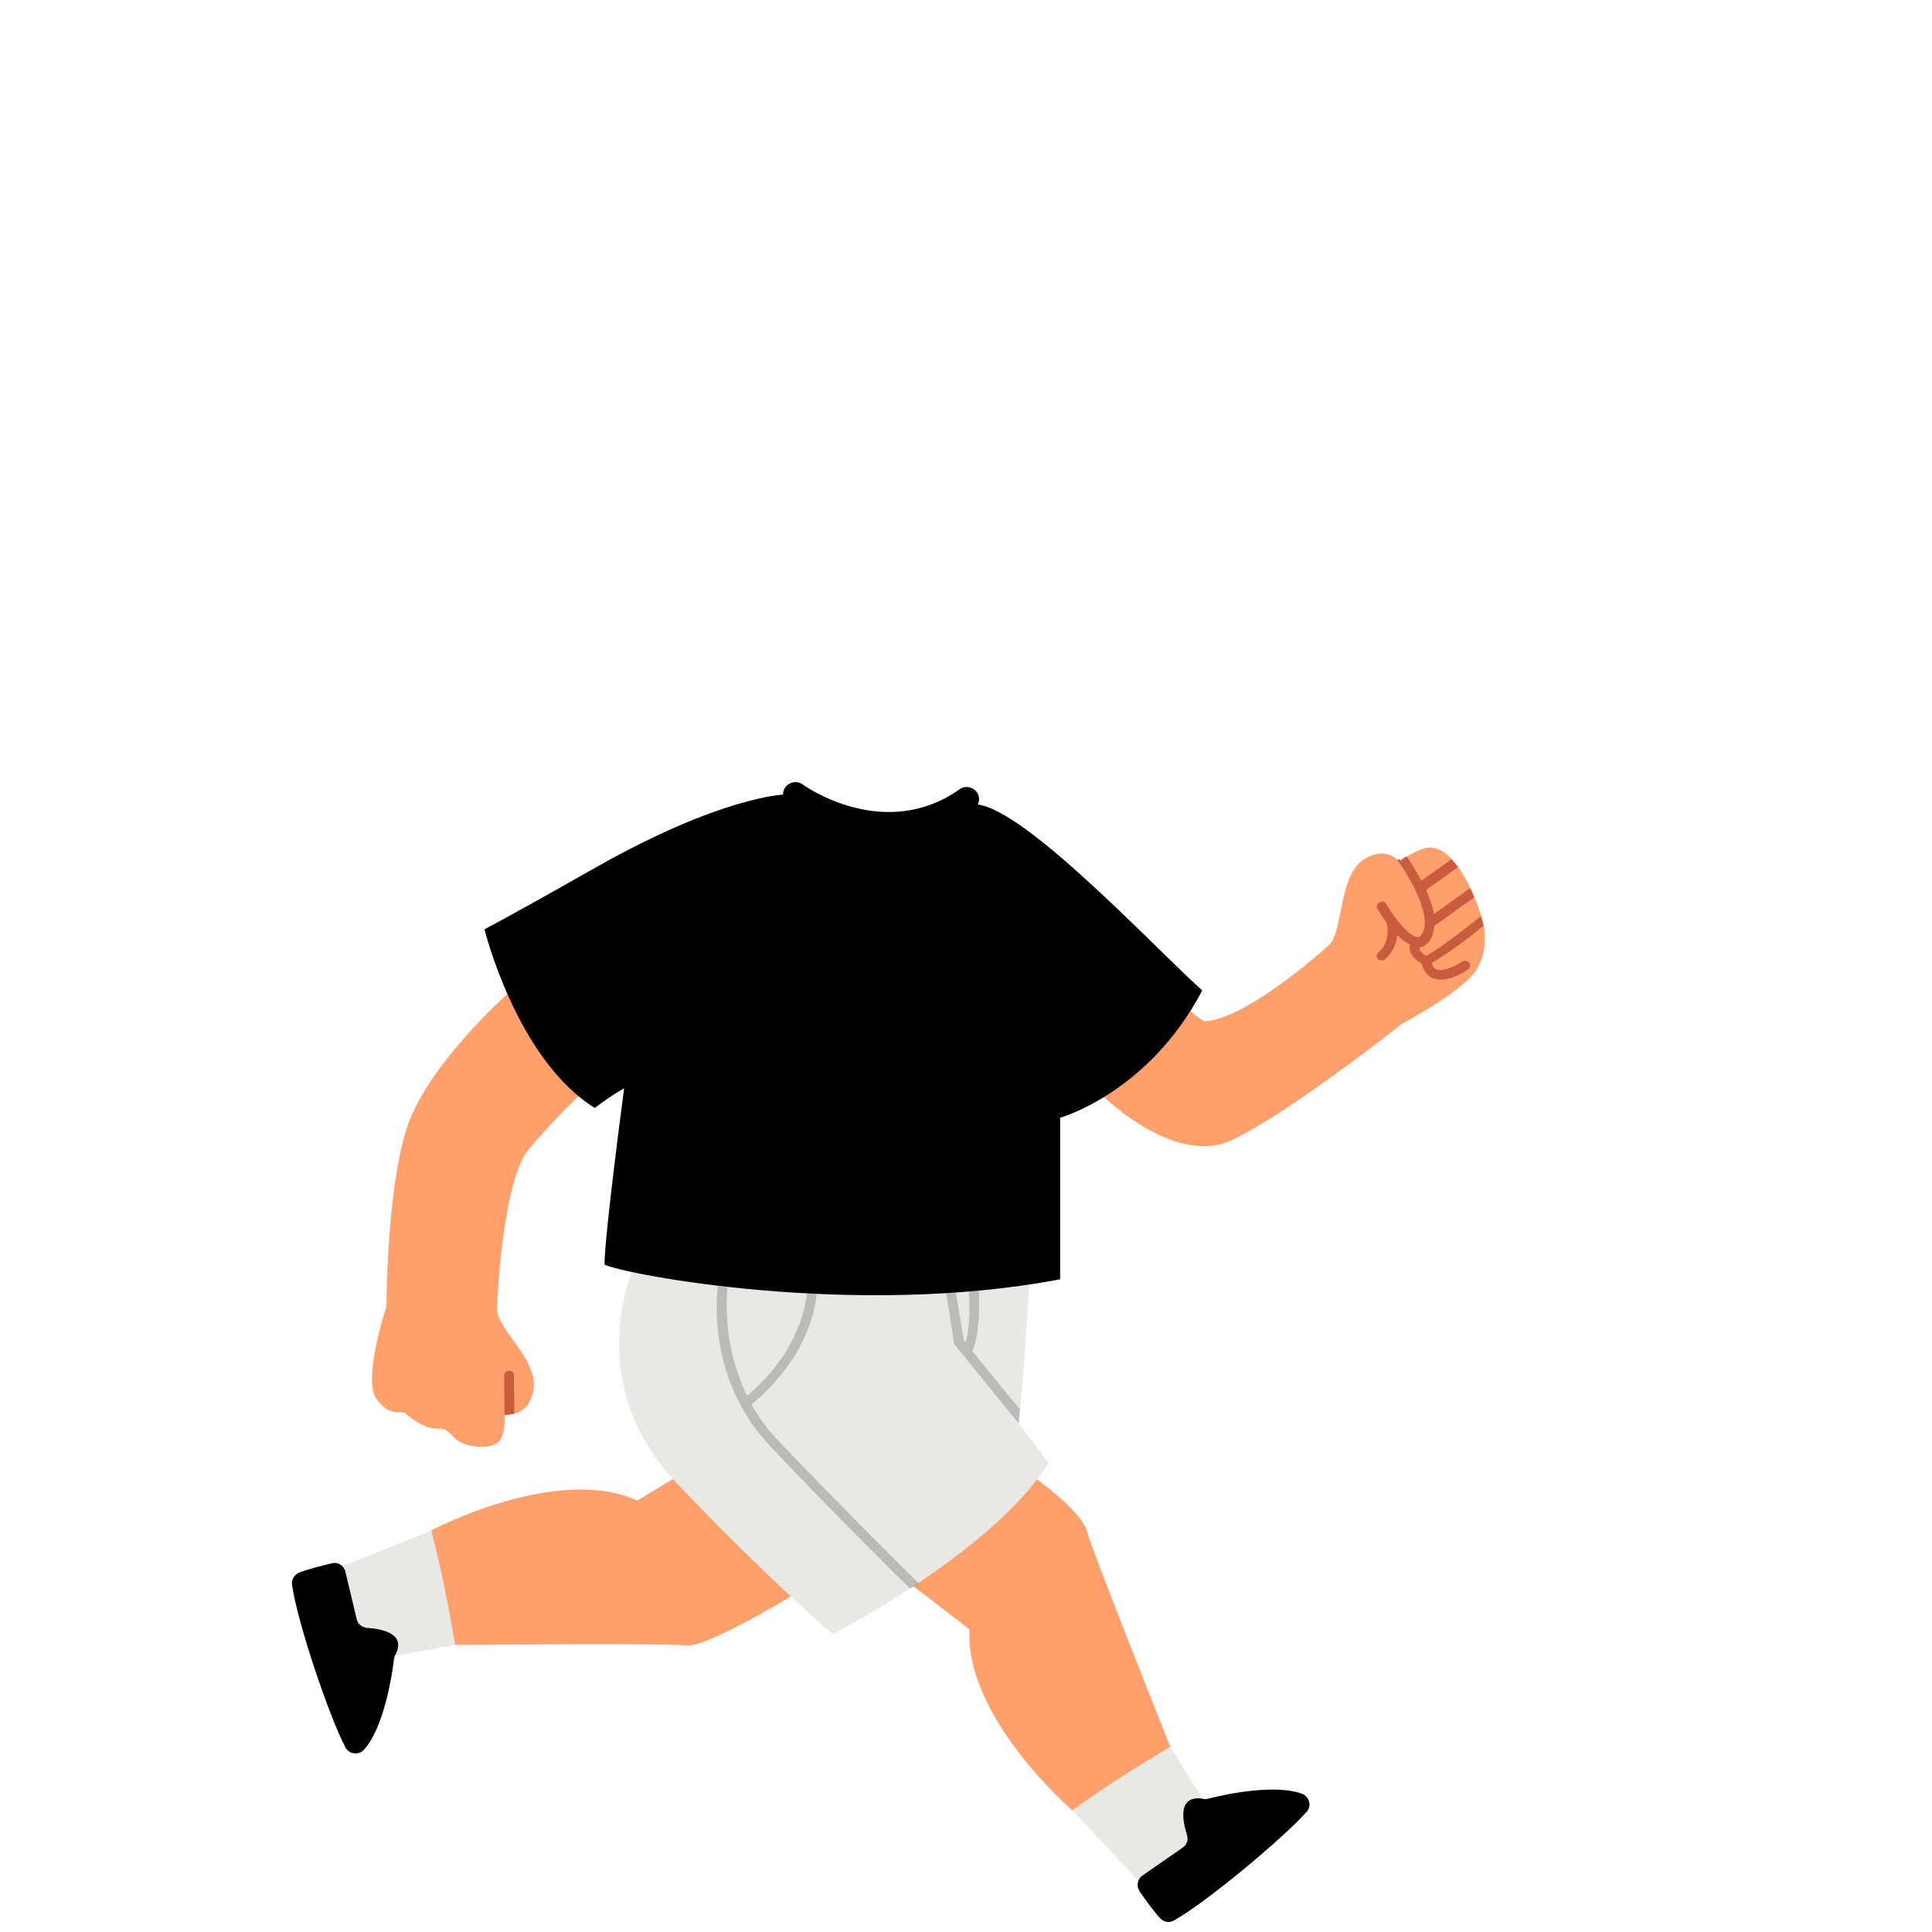 <svg xmlns="http://www.w3.org/2000/svg" xmlns:xlink="http://www.w3.org/1999/xlink" width="350" zoomAndPan="magnify" viewBox="0 0 262.5 262.5" height="350" preserveAspectRatio="xMidYMid meet" version="1.0"><defs><filter x="0%" y="0%" width="100%" height="100%" id="890fde8aa6"><feColorMatrix values="0 0 0 0 1 0 0 0 0 1 0 0 0 0 1 0 0 0 1 0" color-interpolation-filters="sRGB"/></filter><clipPath id="cc99160afc"><path d="M 39.469 106.035 L 178 106.035 L 178 261.285 L 39.469 261.285 Z M 39.469 106.035 " clip-rule="nonzero"/></clipPath><mask id="408316c948"><g filter="url(#890fde8aa6)"><rect x="-26.25" width="315" fill="#000000" y="-26.25" height="315" fill-opacity="0.2"/></g></mask><clipPath id="276982ddc1"><path d="M 0.078 1 L 61.645 1 L 61.645 85 L 0.078 85 Z M 0.078 1 " clip-rule="nonzero"/></clipPath><clipPath id="f77ab41136"><rect x="0" width="62" y="0" height="86"/></clipPath></defs><path fill="#ff9f6c" d="M 71.82 156.188 C 68.492 160.18 67.559 175.277 67.559 177.941 C 67.559 180.602 73.152 184.789 72.484 188.781 C 72.02 191.574 70.355 192.039 69.355 192.176 C 69.09 192.242 68.957 192.242 68.559 192.242 C 68.625 193.504 68.492 195.168 67.758 195.898 C 66.695 196.965 63.168 196.766 61.836 195.434 C 60.504 194.102 60.504 194.102 59.172 194.102 C 57.844 194.102 55.844 192.773 55.18 192.109 C 54.516 191.441 53.184 192.773 51.188 190.113 C 49.188 187.453 52.516 177.473 52.516 177.473 C 52.516 177.473 52.516 162.176 55.18 153.527 C 57.844 144.879 68.957 135.035 68.957 135.035 L 78.609 148.938 C 78.609 148.938 75.148 152.199 71.82 156.188 Z M 153.227 139.559 L 149.098 148.207 C 149.098 148.207 159.348 158.781 167.469 154.859 C 175.59 150.934 190.5 139.094 190.5 139.094 C 190.5 139.094 199.02 134.57 200.684 131.645 C 202.082 129.184 201.684 127.188 201.684 126.258 C 201.75 125.324 198.355 114.281 193.762 115.215 C 192.762 115.414 191.031 116.344 190.367 116.945 C 190.102 116.676 190.102 116.609 189.902 116.879 C 189.168 116.145 187.57 115.281 185.242 116.812 C 181.848 119.07 182.512 126.59 180.582 128.383 C 178.652 130.18 168.934 138.496 163.742 138.762 C 162.742 138.562 160.68 136.102 159.148 135.367 C 157.684 134.637 153.891 138.164 153.227 139.559 Z M 140.844 200.953 C 140.844 200.953 147.035 205.41 147.699 208.07 C 148.367 210.73 159.016 237.34 159.016 237.34 L 145.703 245.984 C 145.703 245.984 131.059 233.348 131.727 221.375 C 123.074 214.723 123.074 214.723 123.074 214.723 Z M 107.762 216.719 C 107.762 216.719 95.98 223.902 93.254 223.57 C 90.523 223.238 61.836 223.504 61.836 223.504 L 58.574 207.938 C 58.574 207.938 75.68 198.891 86.598 203.883 C 95.914 198.227 95.914 198.227 95.914 198.227 Z M 107.762 216.719 " fill-opacity="1" fill-rule="nonzero"/><path fill="#eae8e5" d="M 139.848 174.547 C 139.246 184.922 138.449 193.438 138.449 193.438 C 138.449 193.438 140.445 196.098 142.441 198.758 C 135.121 210.73 113.156 222.039 113.156 222.039 C 113.156 222.039 104.5 214.723 91.855 201.418 C 79.207 188.117 85.863 172.816 85.863 172.816 C 85.863 172.816 127.664 175.078 139.848 174.547 Z M 159.016 237.34 C 159.016 237.34 151.027 241.996 145.703 245.984 C 147.699 247.98 155.688 256.629 155.688 256.629 L 163.012 249.977 L 164.34 245.984 Z M 61.836 223.504 C 61.836 223.504 60.371 214.391 58.574 207.938 C 55.977 209.07 44.996 213.395 44.996 213.395 L 48.523 222.641 L 51.785 225.301 Z M 61.836 223.504 " fill-opacity="1" fill-rule="nonzero"/><path fill="#000000" d="M 132.723 109.293 C 139.379 109.961 156.688 128.586 163.344 134.57 C 156.02 148.539 144.039 151.863 144.039 151.863 C 144.039 151.863 144.039 168.492 144.039 173.816 C 116.082 179.137 84.801 173.148 82.137 171.82 C 82.137 167.828 84.801 147.875 84.801 147.875 C 84.801 147.875 83.469 148.539 80.805 150.535 C 70.156 143.883 65.828 126.258 65.828 126.258 C 65.828 126.258 68.492 124.926 80.805 117.941 C 97.914 108.23 106.434 107.965 106.434 107.965 C 118.48 115.945 128.73 111.953 132.723 109.293 Z M 132.723 109.293 C 139.379 109.961 156.688 128.586 163.344 134.57 C 156.02 148.539 144.039 151.863 144.039 151.863 C 144.039 151.863 144.039 168.492 144.039 173.816 C 116.082 179.137 84.801 173.148 82.137 171.82 C 82.137 167.828 84.801 147.875 84.801 147.875 C 84.801 147.875 83.469 148.539 80.805 150.535 C 70.156 143.883 65.828 126.258 65.828 126.258 C 65.828 126.258 68.492 124.926 80.805 117.941 C 97.914 108.23 106.434 107.965 106.434 107.965 C 118.48 115.945 128.73 111.953 132.723 109.293 Z M 132.723 109.293 " fill-opacity="1" fill-rule="nonzero"/><g clip-path="url(#cc99160afc)"><path fill="#000000" d="M 163.41 244.391 C 159.949 243.859 160.68 247.449 161.277 249.312 C 161.48 249.977 161.277 250.641 160.68 251.043 L 155.223 254.832 C 154.555 255.297 154.355 256.23 154.824 256.961 C 155.621 258.094 156.754 259.688 157.617 260.621 C 158.086 261.152 158.883 261.285 159.48 260.953 C 163.875 258.492 174.258 249.844 177.52 246.188 C 178.254 245.387 177.918 244.125 176.922 243.723 C 172.992 242.262 165.672 243.992 164.141 244.391 C 163.809 244.457 163.609 244.457 163.41 244.391 Z M 53.648 224.965 C 55.379 221.906 51.785 221.309 49.855 221.176 C 49.188 221.109 48.59 220.645 48.457 219.977 L 46.926 213.527 C 46.727 212.727 45.926 212.195 45.129 212.395 C 43.797 212.727 41.867 213.191 40.668 213.66 C 40.004 213.926 39.605 214.59 39.672 215.254 C 40.336 220.242 44.664 233.082 46.926 237.406 C 47.391 238.336 48.723 238.535 49.457 237.738 C 52.25 234.613 53.316 227.227 53.516 225.566 C 53.516 225.367 53.582 225.168 53.648 224.965 Z M 120.941 113.617 C 113.223 113.617 107.23 109.359 107.098 109.293 C 106.367 108.762 106.164 107.699 106.699 106.965 C 107.23 106.234 108.297 106.035 109.027 106.566 C 109.492 106.898 120.211 114.414 130.395 107.23 C 131.125 106.699 132.191 106.898 132.723 107.633 C 133.258 108.363 133.059 109.426 132.324 109.961 C 128.531 112.688 124.535 113.617 120.941 113.617 Z M 120.941 113.617 " fill-opacity="1" fill-rule="nonzero"/></g><path fill="#c95c3f" d="M 201.551 125.789 C 200.352 126.789 196.824 129.582 194.492 130.844 C 194.691 131.512 195.027 131.645 195.16 131.711 C 196.156 132.109 198.09 131.047 198.688 130.645 C 198.953 130.445 199.418 130.512 199.617 130.777 C 199.82 131.047 199.754 131.512 199.484 131.711 C 199.219 131.91 197.422 133.105 195.758 133.105 C 195.426 133.105 195.027 133.039 194.691 132.906 C 194.16 132.707 193.496 132.176 193.164 130.914 C 192.695 130.645 191.965 130.18 191.633 129.383 C 191.5 129.051 191.5 128.652 191.566 128.316 C 190.965 128.051 190.434 127.586 189.836 127.055 C 189.633 129.316 188.172 130.312 188.105 130.379 C 187.969 130.445 187.836 130.512 187.703 130.512 C 187.504 130.512 187.305 130.379 187.172 130.246 C 186.973 129.914 187.039 129.516 187.371 129.316 C 187.438 129.25 188.902 128.184 188.438 125.457 C 187.836 124.594 187.371 123.863 187.172 123.527 C 186.973 123.195 187.105 122.797 187.438 122.598 C 187.77 122.398 188.172 122.531 188.371 122.863 C 189.434 124.727 191.5 127.32 192.629 127.32 C 192.695 127.32 192.961 127.32 193.23 126.855 C 194.691 124.461 191.363 118.871 189.902 116.945 C 189.902 116.945 189.902 116.879 189.836 116.879 C 190.102 116.676 190.035 116.742 190.301 116.945 C 190.5 116.742 190.766 116.543 191.098 116.344 C 191.5 116.879 192.297 118.141 193.098 119.672 L 197.223 116.742 C 197.488 117.078 197.82 117.41 198.09 117.809 L 193.762 120.934 C 194.227 122 194.625 123.062 194.828 124.195 L 199.75 120.668 C 199.953 121.066 200.152 121.465 200.285 121.934 L 194.895 125.789 C 194.828 126.457 194.691 127.055 194.359 127.652 C 193.895 128.383 193.363 128.652 192.895 128.719 C 192.828 128.852 192.895 128.984 192.895 129.051 C 193.027 129.383 193.43 129.715 193.762 129.848 C 196.426 128.449 201.082 124.527 201.148 124.527 L 201.215 124.527 C 201.348 124.992 201.484 125.457 201.551 125.789 Z M 69.156 186.254 C 68.758 186.254 68.492 186.52 68.492 186.918 C 68.492 187.984 68.559 190.977 68.559 192.242 C 68.891 192.242 69.09 192.176 69.355 192.176 C 69.559 192.176 69.691 192.109 69.891 192.039 C 69.891 190.645 69.824 187.852 69.824 186.852 C 69.824 186.52 69.559 186.254 69.156 186.254 Z M 69.156 186.254 " fill-opacity="1" fill-rule="nonzero"/><g mask="url(#408316c948)"><g transform="matrix(1, 0, 0, 1, 84, 131)"><g clip-path="url(#f77ab41136)"><g clip-path="url(#276982ddc1)"><path fill="#000000" d="M 11.648 9.156 C 11.848 9.426 11.781 9.891 11.516 10.09 C 9.652 11.484 3.863 16.141 0.602 18.805 C 0.734 17.605 0.867 16.875 0.867 16.875 C 4.262 14.148 9.055 10.289 10.719 9.023 C 10.984 8.824 11.383 8.891 11.648 9.156 Z M 60.707 1.109 C 60.305 1.109 60.039 1.375 60.039 1.773 L 60.039 20.863 C 60.039 20.863 60.57 20.73 61.371 20.398 L 61.371 1.773 C 61.371 1.375 61.105 1.109 60.707 1.109 Z M 48.992 44.344 C 48.523 44.41 48.125 44.41 47.66 44.477 C 47.727 46.008 47.859 49.133 47.191 51.395 L 46.926 51.062 C 46.926 51.062 46.926 51.062 46.926 50.996 L 45.863 44.543 C 45.395 44.543 44.996 44.613 44.531 44.613 L 45.598 51.195 L 45.598 51.262 C 45.598 51.395 45.598 51.594 45.73 51.73 L 54.383 62.371 C 54.449 61.641 54.582 60.508 54.582 60.508 L 48.125 52.594 C 49.191 50 49.059 46.141 48.992 44.344 Z M 21.699 64.699 C 20.234 63.168 19.039 61.508 18.105 59.844 C 25.293 53.789 26.691 47.539 26.957 44.812 C 26.492 44.812 26.094 44.746 25.629 44.746 C 25.359 47.207 24.098 53.059 17.508 58.645 C 14.379 52.262 14.645 46.008 14.844 43.879 C 14.379 43.812 13.98 43.746 13.512 43.746 C 13.18 46.805 12.715 57.184 20.77 65.629 C 28.621 73.945 37.344 82.594 39.672 84.855 C 40.07 84.59 40.402 84.387 40.805 84.121 C 38.805 82.125 29.82 73.215 21.699 64.699 Z M 21.699 64.699 " fill-opacity="1" fill-rule="nonzero"/></g></g></g></g></svg>